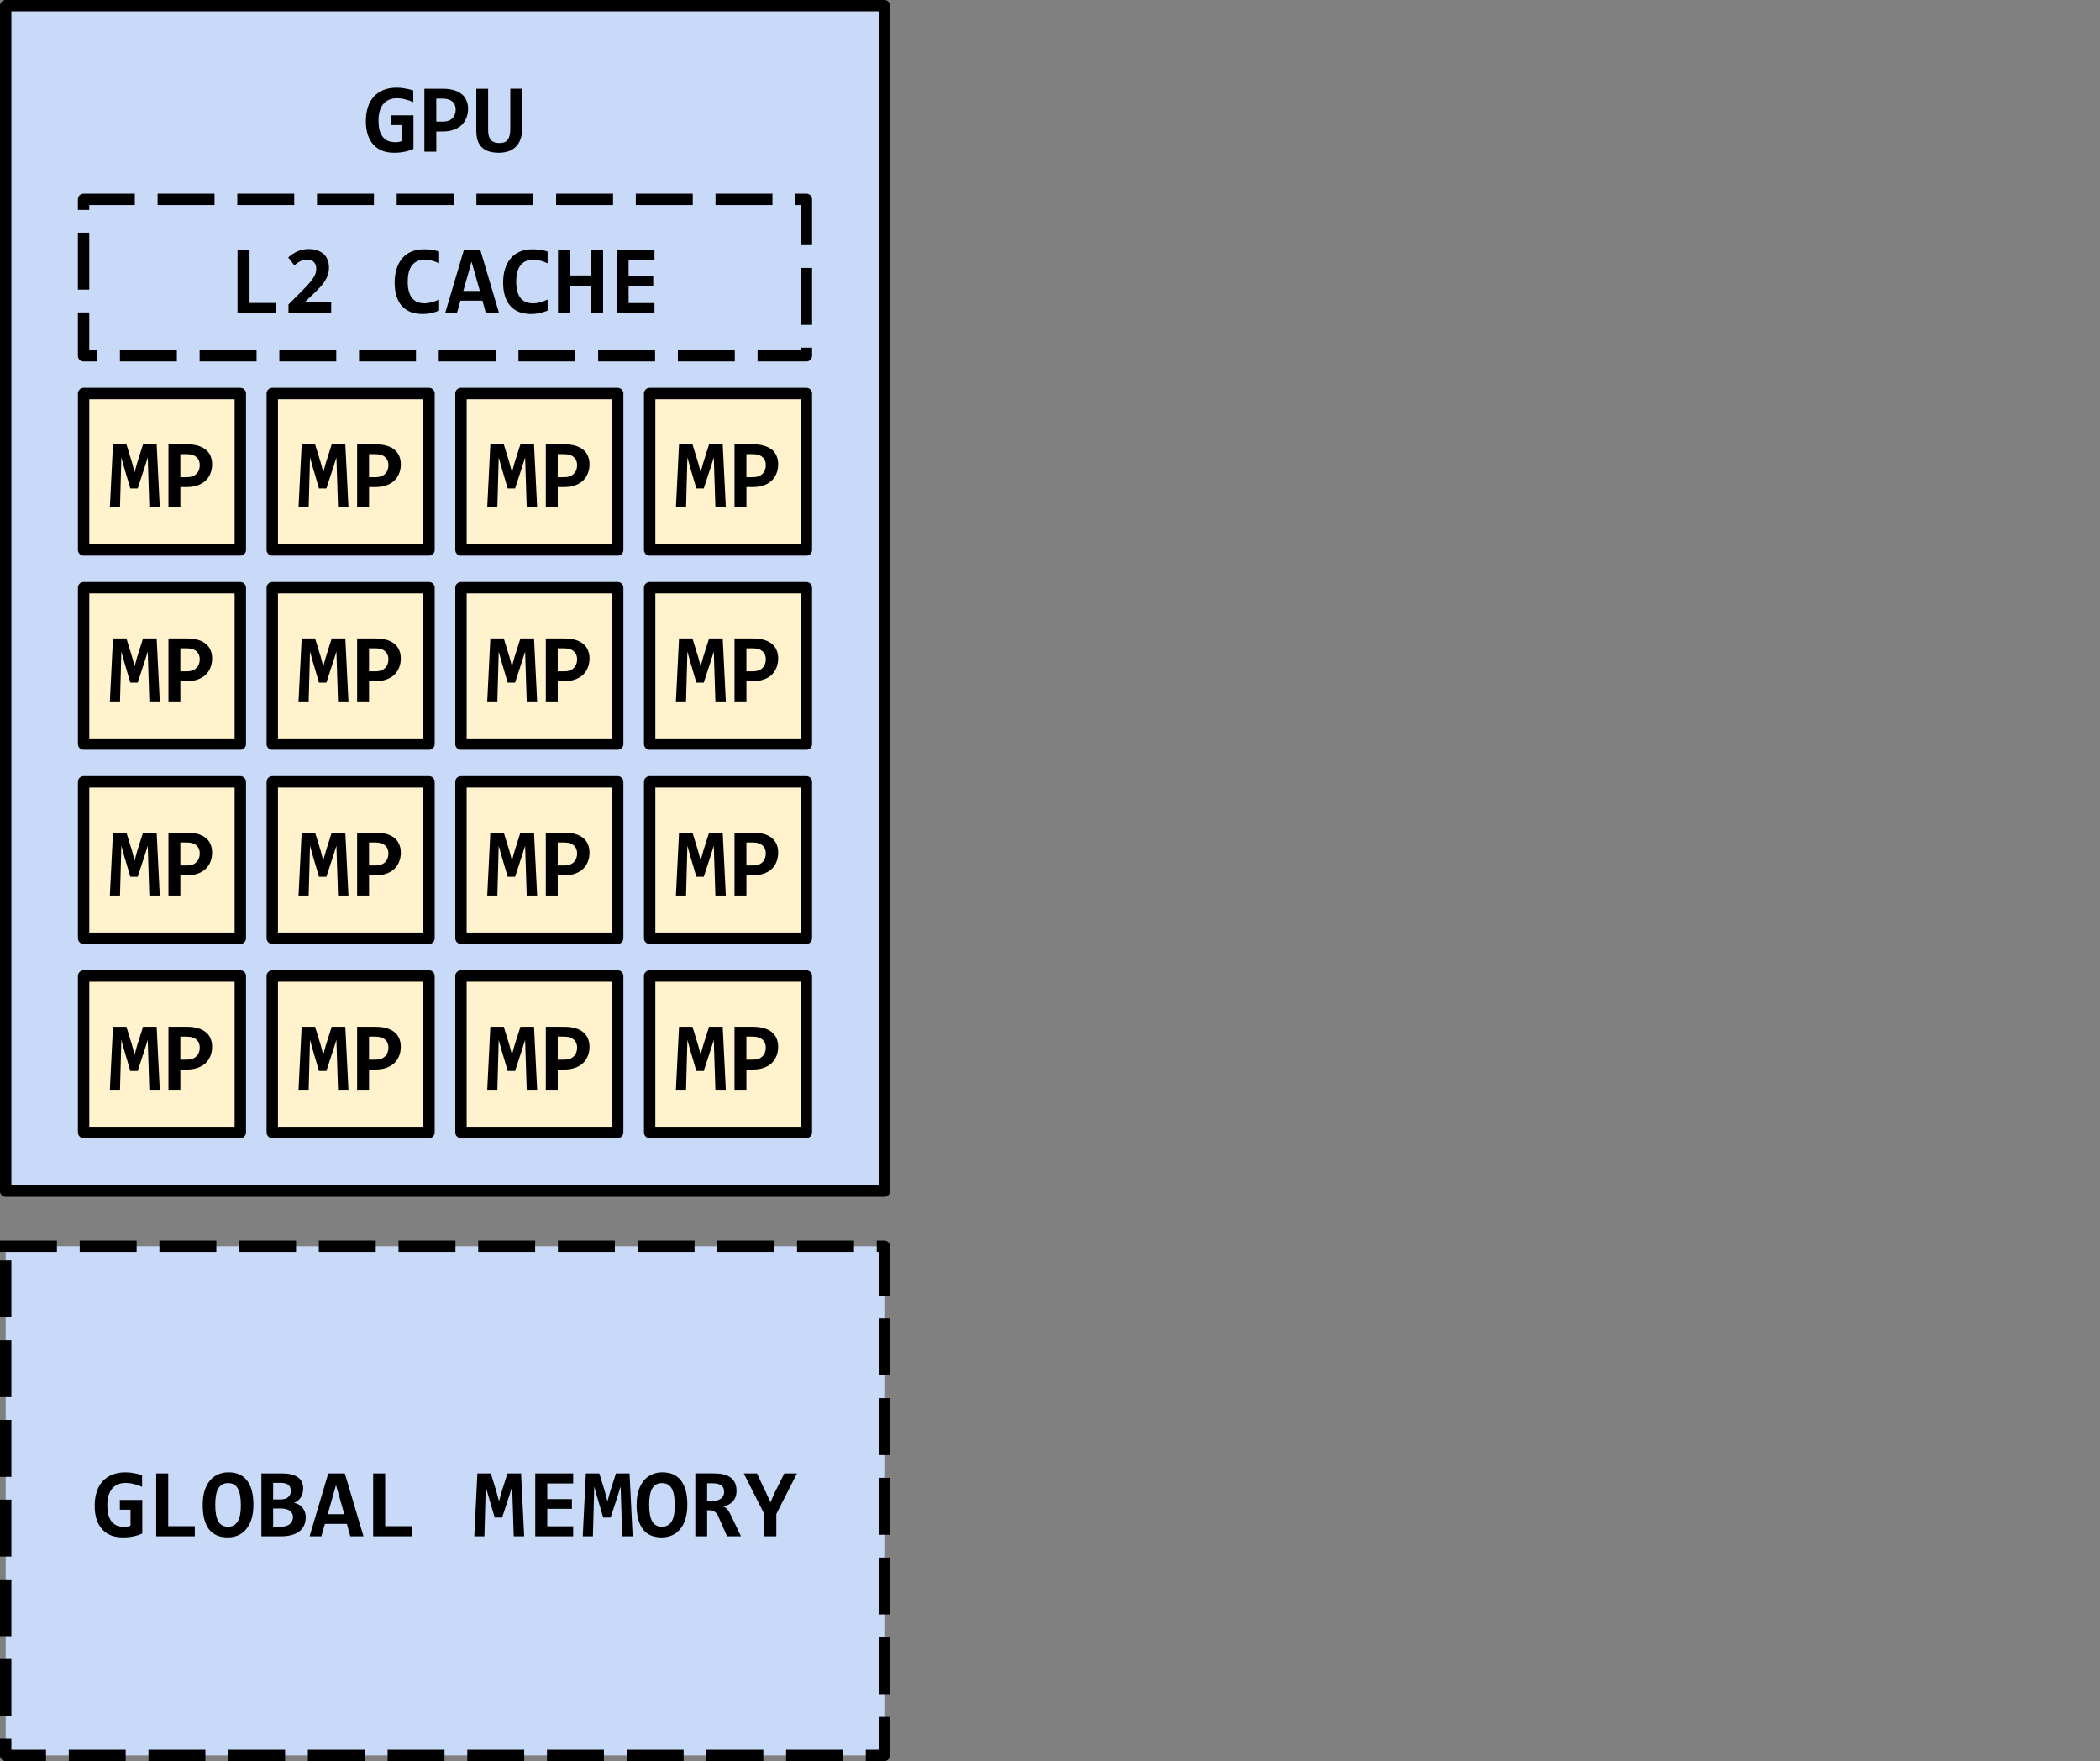 <?xml version="1.0" encoding="UTF-8" standalone="no"?>
<svg
   version="1.1"
   viewBox="0 0 368.865 309.274"
   fill="none"
   stroke="none"
   stroke-linecap="square"
   stroke-miterlimit="10"
   id="svg161"
   sodipodi:docname="gpu_overview_high.svg"
   inkscape:version="1.3.2 (091e20ef0f, 2023-11-25)"
   width="368.865"
   height="309.274"
   xmlns:inkscape="http://www.inkscape.org/namespaces/inkscape"
   xmlns:sodipodi="http://sodipodi.sourceforge.net/DTD/sodipodi-0.dtd"
   xmlns="http://www.w3.org/2000/svg"
   xmlns:svg="http://www.w3.org/2000/svg">
  <rect x="0" y="0" width="368.865" height="309.274" fill="#808080" stroke="none"/>
  <defs
     id="defs161" />
  <sodipodi:namedview
     id="namedview161"
     pagecolor="#ffffff"
     bordercolor="#000000"
     borderopacity="0.25"
     inkscape:showpageshadow="2"
     inkscape:pageopacity="0.0"
     inkscape:pagecheckerboard="0"
     inkscape:deskcolor="#d1d1d1"
     inkscape:zoom="2.0749768"
     inkscape:cx="211.56863"
     inkscape:cy="176.14655"
     inkscape:window-width="1265"
     inkscape:window-height="1391"
     inkscape:window-x="0"
     inkscape:window-y="0"
     inkscape:window-maximized="0"
     inkscape:current-layer="g161" />
  <clipPath
     id="p.0">
    <path
       d="M 0,0 H 723.864 V 324.068 H 0 Z"
       clip-rule="nonzero"
       id="path1" />
  </clipPath>
  <g
     clip-path="url(#p.0)"
     id="g161"
     transform="translate(-349.483,-7.403)">
    <path
       fill="#c9daf8"
       d="M 350.483,8.403 H 504.814 V 216.592 H 350.483 Z"
       fill-rule="evenodd"
       id="path5" />
    <path
       stroke="#000000"
       stroke-width="2"
       stroke-linejoin="round"
       stroke-linecap="butt"
       d="M 350.483,8.403 H 504.814 V 216.592 H 350.483 Z"
       fill-rule="evenodd"
       id="path6" />
    <path
       fill="#000000"
       d="m 418.17,29.371 v -1.719 h 3.938 v 5.891 q -0.766,0.359 -1.594,0.516 -0.828,0.172 -1.797,0.172 -1.156,0 -2.078,-0.344 -0.906,-0.359 -1.562,-1.062 -0.641,-0.703 -0.984,-1.734 -0.344,-1.047 -0.344,-2.422 0,-1.375 0.359,-2.469 0.359,-1.094 1.047,-1.844 0.703,-0.766 1.703,-1.156 1,-0.406 2.281,-0.406 0.766,0 1.484,0.141 0.734,0.125 1.453,0.344 v 2.062 q -0.625,-0.297 -1.391,-0.484 -0.75,-0.203 -1.531,-0.203 -0.766,0 -1.375,0.281 -0.594,0.266 -1,0.766 -0.391,0.5 -0.609,1.234 -0.203,0.719 -0.203,1.641 0,0.875 0.156,1.578 0.172,0.703 0.531,1.203 0.359,0.5 0.922,0.766 0.562,0.25 1.375,0.25 0.203,0 0.344,0 0.141,-0.016 0.266,-0.047 0.141,-0.031 0.25,-0.062 0.109,-0.031 0.234,-0.078 v -2.812 z m 13.527,-2.859 q 0,0.859 -0.297,1.594 -0.281,0.719 -0.844,1.266 -0.562,0.531 -1.406,0.828 -0.844,0.297 -1.969,0.297 h -1.062 v 3.547 h -2.094 v -11.062 h 3.234 q 1.078,0 1.906,0.234 0.828,0.234 1.391,0.688 0.562,0.438 0.844,1.094 0.297,0.656 0.297,1.516 z m -2.172,0.141 q 0,-0.438 -0.141,-0.797 -0.141,-0.359 -0.438,-0.609 -0.281,-0.266 -0.719,-0.391 -0.422,-0.141 -1.016,-0.141 h -1.094 v 4.047 h 1.172 q 0.531,0 0.938,-0.141 0.422,-0.156 0.703,-0.438 0.297,-0.281 0.438,-0.656 0.156,-0.391 0.156,-0.875 z m 11.683,3.328 q 0,1.047 -0.297,1.859 -0.281,0.797 -0.812,1.328 -0.516,0.531 -1.281,0.797 -0.766,0.266 -1.703,0.266 -1.078,0 -1.844,-0.266 -0.75,-0.266 -1.234,-0.766 -0.469,-0.516 -0.688,-1.234 -0.203,-0.734 -0.203,-1.641 v -7.344 h 2.078 v 7.219 q 0,0.547 0.094,0.984 0.109,0.438 0.344,0.734 0.25,0.297 0.609,0.453 0.359,0.156 0.906,0.156 0.516,0 0.875,-0.125 0.359,-0.141 0.594,-0.438 0.234,-0.297 0.344,-0.75 0.125,-0.453 0.125,-1.109 v -7.125 h 2.094 z"
       fill-rule="nonzero"
       id="path7" />
    <path
       fill="#fff2cc"
       d="m 364.168,76.515 h 27.528 v 27.465 h -27.528 z"
       fill-rule="evenodd"
       id="path8" />
    <path
       stroke="#000000"
       stroke-width="2"
       stroke-linejoin="round"
       stroke-linecap="butt"
       d="m 364.168,76.515 h 27.528 v 27.465 h -27.528 z"
       fill-rule="evenodd"
       id="path9" />
    <path
       fill="#000000"
       d="m 375.717,96.487 -0.203,-6.25 -0.078,-2.5 -0.531,1.688 -1.234,3.766 h -1.297 l -1.109,-3.766 -0.469,-1.688 -0.062,2.453 -0.172,6.297 h -1.781 l 0.547,-11.062 h 2.359 l 0.969,3.141 0.469,1.766 0.453,-1.656 1.031,-3.25 h 2.391 l 0.547,11.062 z m 11.027,-7.531 q 0,0.859 -0.297,1.594 -0.281,0.719 -0.844,1.266 -0.562,0.531 -1.406,0.828 -0.844,0.297 -1.969,0.297 h -1.062 v 3.547 h -2.094 v -11.062 h 3.234 q 1.078,0 1.906,0.234 0.828,0.234 1.391,0.688 0.562,0.438 0.844,1.094 0.297,0.656 0.297,1.516 z m -2.172,0.141 q 0,-0.438 -0.141,-0.797 -0.141,-0.359 -0.438,-0.609 -0.281,-0.266 -0.719,-0.391 -0.422,-0.141 -1.016,-0.141 h -1.094 v 4.047 h 1.172 q 0.531,0 0.938,-0.141 0.422,-0.156 0.703,-0.438 0.297,-0.281 0.438,-0.656 0.156,-0.391 0.156,-0.875 z"
       fill-rule="nonzero"
       id="path10" />
    <path
       fill="#fff2cc"
       d="m 397.309,76.515 h 27.528 v 27.465 h -27.528 z"
       fill-rule="evenodd"
       id="path11" />
    <path
       stroke="#000000"
       stroke-width="2"
       stroke-linejoin="round"
       stroke-linecap="butt"
       d="m 397.309,76.515 h 27.528 v 27.465 h -27.528 z"
       fill-rule="evenodd"
       id="path12" />
    <path
       fill="#000000"
       d="m 408.858,96.487 -0.203,-6.25 -0.078,-2.5 -0.531,1.688 -1.234,3.766 h -1.297 l -1.109,-3.766 -0.469,-1.688 -0.062,2.453 -0.172,6.297 h -1.781 l 0.547,-11.062 h 2.359 l 0.969,3.141 0.469,1.766 0.453,-1.656 1.031,-3.25 h 2.391 l 0.547,11.062 z m 11.027,-7.531 q 0,0.859 -0.297,1.594 -0.281,0.719 -0.844,1.266 -0.562,0.531 -1.406,0.828 -0.844,0.297 -1.969,0.297 h -1.062 v 3.547 h -2.094 v -11.062 h 3.234 q 1.078,0 1.906,0.234 0.828,0.234 1.391,0.688 0.562,0.438 0.844,1.094 0.297,0.656 0.297,1.516 z m -2.172,0.141 q 0,-0.438 -0.141,-0.797 -0.141,-0.359 -0.438,-0.609 -0.281,-0.266 -0.719,-0.391 -0.422,-0.141 -1.016,-0.141 h -1.094 v 4.047 h 1.172 q 0.531,0 0.938,-0.141 0.422,-0.156 0.703,-0.438 0.297,-0.281 0.438,-0.656 0.156,-0.391 0.156,-0.875 z"
       fill-rule="nonzero"
       id="path13" />
    <path
       fill="#c9daf8"
       d="M 364.164,42.418 H 491.124 V 69.882 H 364.164 Z"
       fill-rule="evenodd"
       id="path16" />
    <path
       stroke="#000000"
       stroke-width="2"
       stroke-linejoin="round"
       stroke-linecap="butt"
       stroke-dasharray="8, 6"
       d="M 364.164,42.418 H 491.124 V 69.882 H 364.164 Z"
       fill-rule="evenodd"
       id="path17" />
    <path
       fill="#000000"
       d="m 391.207,62.39 v -11.062 h 2.109 v 9.281 h 4.672 v 1.781 z m 8.949,0 v -1.516 l 2.609,-2.625 q 0.734,-0.734 1.172,-1.266 0.453,-0.531 0.688,-0.953 0.25,-0.422 0.328,-0.766 0.078,-0.359 0.078,-0.75 0,-0.312 -0.109,-0.594 -0.094,-0.281 -0.297,-0.484 -0.188,-0.203 -0.484,-0.328 -0.297,-0.125 -0.672,-0.125 -0.656,0 -1.219,0.281 -0.562,0.281 -1.062,0.75 l -1.078,-1.391 q 0.719,-0.672 1.609,-1.078 0.906,-0.406 1.953,-0.406 0.812,0 1.469,0.219 0.672,0.203 1.141,0.609 0.469,0.406 0.719,1.016 0.266,0.609 0.266,1.406 0,0.656 -0.188,1.234 -0.172,0.562 -0.516,1.109 -0.328,0.531 -0.828,1.078 -0.5,0.547 -1.125,1.141 l -1.609,1.531 h 4.656 v 1.906 z m 26.46,-0.438 q -0.734,0.297 -1.438,0.438 -0.688,0.156 -1.422,0.156 -1.203,0 -2.125,-0.344 -0.906,-0.359 -1.547,-1.047 -0.625,-0.703 -0.953,-1.734 -0.328,-1.031 -0.328,-2.391 0,-1.391 0.359,-2.469 0.359,-1.094 1.016,-1.844 0.656,-0.75 1.594,-1.141 0.953,-0.391 2.125,-0.391 0.391,0 0.719,0.016 0.344,0.016 0.656,0.062 0.328,0.047 0.656,0.125 0.328,0.062 0.688,0.188 v 2.062 q -0.719,-0.344 -1.375,-0.484 -0.656,-0.141 -1.188,-0.141 -0.781,0 -1.344,0.281 -0.562,0.281 -0.922,0.797 -0.359,0.516 -0.531,1.219 -0.156,0.703 -0.156,1.547 0,0.906 0.172,1.609 0.172,0.703 0.531,1.203 0.359,0.484 0.922,0.75 0.578,0.25 1.359,0.25 0.281,0 0.594,-0.047 0.328,-0.062 0.656,-0.141 0.344,-0.094 0.672,-0.219 0.328,-0.125 0.609,-0.25 z m 8.215,0.438 -0.609,-2.188 h -3.859 l -0.625,2.188 h -2.062 l 3.281,-11.062 h 2.906 l 3.281,11.062 z m -2.516,-9.031 -1.453,5.141 h 2.906 z m 13.355,8.594 q -0.734,0.297 -1.438,0.438 -0.688,0.156 -1.422,0.156 -1.203,0 -2.125,-0.344 -0.906,-0.359 -1.547,-1.047 -0.625,-0.703 -0.953,-1.734 -0.328,-1.031 -0.328,-2.391 0,-1.391 0.359,-2.469 0.359,-1.094 1.016,-1.844 0.656,-0.75 1.594,-1.141 0.953,-0.391 2.125,-0.391 0.391,0 0.719,0.016 0.344,0.016 0.656,0.062 0.328,0.047 0.656,0.125 0.328,0.062 0.688,0.188 v 2.062 q -0.719,-0.344 -1.375,-0.484 -0.656,-0.141 -1.188,-0.141 -0.781,0 -1.344,0.281 -0.562,0.281 -0.922,0.797 -0.359,0.516 -0.531,1.219 -0.156,0.703 -0.156,1.547 0,0.906 0.172,1.609 0.172,0.703 0.531,1.203 0.359,0.484 0.922,0.75 0.578,0.25 1.359,0.25 0.281,0 0.594,-0.047 0.328,-0.062 0.656,-0.141 0.344,-0.094 0.672,-0.219 0.328,-0.125 0.609,-0.25 z m 7.668,0.438 v -4.812 h -3.75 v 4.812 h -2.094 v -11.062 h 2.094 v 4.453 h 3.75 v -4.453 h 2.078 v 11.062 z m 4.449,0 v -11.062 h 6.656 v 1.766 h -4.547 v 2.75 h 4.328 v 1.719 h -4.328 v 3.062 h 4.547 v 1.766 z"
       fill-rule="nonzero"
       id="path18" />
    <path
       fill="#c9daf8"
       d="m 350.483,226.26 h 154.331 v 89.417 H 350.483 Z"
       fill-rule="evenodd"
       id="path19" />
    <path
       stroke="#000000"
       stroke-width="2"
       stroke-linejoin="round"
       stroke-linecap="butt"
       stroke-dasharray="8, 6"
       d="m 350.483,226.26 h 154.331 v 89.417 H 350.483 Z"
       fill-rule="evenodd"
       id="path20" />
    <path
       fill="#000000"
       d="m 370.535,272.536 v -1.719 h 3.938 v 5.891 q -0.766,0.359 -1.594,0.516 -0.828,0.172 -1.797,0.172 -1.156,0 -2.078,-0.344 -0.906,-0.359 -1.562,-1.062 -0.641,-0.703 -0.984,-1.734 -0.344,-1.047 -0.344,-2.422 0,-1.375 0.359,-2.469 0.359,-1.094 1.047,-1.844 0.703,-0.766 1.703,-1.156 1,-0.406 2.281,-0.406 0.766,0 1.484,0.141 0.734,0.125 1.453,0.344 v 2.062 q -0.625,-0.297 -1.391,-0.484 -0.75,-0.203 -1.531,-0.203 -0.766,0 -1.375,0.281 -0.594,0.266 -1,0.766 -0.391,0.5 -0.609,1.234 -0.203,0.719 -0.203,1.641 0,0.875 0.156,1.578 0.172,0.703 0.531,1.203 0.359,0.5 0.922,0.766 0.562,0.25 1.375,0.25 0.203,0 0.344,0 0.141,-0.016 0.266,-0.047 0.141,-0.031 0.25,-0.062 0.109,-0.031 0.234,-0.078 v -2.812 z m 6.386,4.672 v -11.062 h 2.109 v 9.281 h 4.672 v 1.781 z m 17.074,-5.578 q 0,1.516 -0.359,2.609 -0.344,1.078 -0.969,1.781 -0.609,0.703 -1.438,1.047 -0.812,0.328 -1.75,0.328 -2.188,0 -3.297,-1.438 -1.094,-1.453 -1.094,-4.219 0,-1.516 0.344,-2.594 0.359,-1.094 0.969,-1.797 0.609,-0.703 1.438,-1.047 0.828,-0.344 1.766,-0.344 2.188,0 3.281,1.453 1.109,1.453 1.109,4.219 z m -2.203,0.109 q 0,-1.969 -0.531,-2.922 -0.516,-0.969 -1.719,-0.969 -0.609,0 -1.031,0.25 -0.422,0.25 -0.703,0.734 -0.266,0.469 -0.391,1.188 -0.125,0.703 -0.125,1.609 0,1.969 0.531,2.938 0.531,0.953 1.719,0.953 0.594,0 1.016,-0.25 0.438,-0.25 0.703,-0.719 0.281,-0.484 0.406,-1.188 0.125,-0.719 0.125,-1.625 z m 3.605,5.469 v -11.062 h 3.562 q 1.891,0 2.828,0.672 0.953,0.656 0.953,1.984 0,0.422 -0.109,0.812 -0.094,0.391 -0.297,0.719 -0.203,0.328 -0.516,0.594 -0.297,0.25 -0.703,0.391 0.406,0.062 0.781,0.266 0.391,0.203 0.672,0.531 0.281,0.312 0.438,0.75 0.172,0.422 0.172,0.953 0,1.688 -1.141,2.547 -1.125,0.844 -3.266,0.844 z m 5.172,-8.031 q 0,-0.312 -0.109,-0.562 -0.094,-0.266 -0.312,-0.438 -0.219,-0.188 -0.578,-0.281 -0.344,-0.094 -0.844,-0.094 h -1.266 v 2.922 h 1.266 q 0.5,0 0.844,-0.109 0.359,-0.125 0.578,-0.344 0.234,-0.219 0.328,-0.5 0.094,-0.281 0.094,-0.594 z m -1.656,6.328 q 0.5,0 0.875,-0.125 0.375,-0.125 0.625,-0.344 0.266,-0.234 0.391,-0.531 0.141,-0.312 0.141,-0.656 0,-0.719 -0.547,-1.125 -0.531,-0.406 -1.641,-0.406 h -1.297 v 3.188 z m 12.105,1.703 -0.609,-2.188 h -3.859 l -0.625,2.188 h -2.062 l 3.281,-11.062 h 2.906 l 3.281,11.062 z m -2.516,-9.031 -1.453,5.141 h 2.906 z m 6.527,9.031 v -11.062 h 2.109 v 9.281 h 4.672 v 1.781 z m 24.695,0 -0.203,-6.25 -0.078,-2.5 -0.531,1.688 -1.234,3.766 h -1.297 l -1.109,-3.766 -0.469,-1.688 -0.062,2.453 -0.172,6.297 h -1.781 l 0.547,-11.062 h 2.359 l 0.969,3.141 0.469,1.766 0.453,-1.656 1.031,-3.25 h 2.391 l 0.547,11.062 z m 3.777,0 v -11.062 h 6.656 v 1.766 h -4.547 v 2.75 h 4.328 v 1.719 h -4.328 v 3.062 h 4.547 v 1.766 z m 15.277,0 -0.203,-6.25 -0.078,-2.5 -0.531,1.688 -1.234,3.766 h -1.297 l -1.109,-3.766 -0.469,-1.688 -0.062,2.453 -0.172,6.297 H 451.841 l 0.547,-11.062 h 2.359 l 0.969,3.141 0.469,1.766 0.453,-1.656 1.031,-3.25 h 2.391 l 0.547,11.062 z m 11.433,-5.578 q 0,1.516 -0.359,2.609 -0.344,1.078 -0.969,1.781 -0.609,0.703 -1.438,1.047 -0.812,0.328 -1.75,0.328 -2.188,0 -3.297,-1.438 -1.094,-1.453 -1.094,-4.219 0,-1.516 0.344,-2.594 0.359,-1.094 0.969,-1.797 0.609,-0.703 1.438,-1.047 0.828,-0.344 1.766,-0.344 2.188,0 3.281,1.453 1.109,1.453 1.109,4.219 z m -2.203,0.109 q 0,-1.969 -0.531,-2.922 -0.516,-0.969 -1.719,-0.969 -0.609,0 -1.031,0.25 -0.422,0.25 -0.703,0.734 -0.266,0.469 -0.391,1.188 -0.125,0.703 -0.125,1.609 0,1.969 0.531,2.938 0.531,0.953 1.719,0.953 0.594,0 1.016,-0.25 0.438,-0.25 0.703,-0.719 0.281,-0.484 0.406,-1.188 0.125,-0.719 0.125,-1.625 z m 9.183,5.469 -1.562,-3.547 q -0.219,-0.516 -0.609,-0.766 -0.391,-0.266 -0.922,-0.266 h -0.406 v 4.578 h -2.078 v -11.062 h 3.219 q 0.922,0 1.656,0.156 0.75,0.156 1.266,0.531 0.531,0.359 0.812,0.953 0.281,0.578 0.281,1.422 0,0.609 -0.172,1.078 -0.172,0.469 -0.5,0.812 -0.328,0.344 -0.766,0.562 -0.438,0.203 -0.969,0.297 0.406,0.078 0.734,0.453 0.344,0.375 0.688,1.094 l 1.766,3.703 z m -0.516,-7.797 q 0,-0.812 -0.516,-1.172 -0.516,-0.359 -1.547,-0.359 h -0.922 v 3.125 h 0.844 q 0.484,0 0.875,-0.094 0.391,-0.109 0.672,-0.312 0.281,-0.203 0.438,-0.5 0.156,-0.297 0.156,-0.688 z m 9.168,3.875 v 3.922 h -2.109 v -3.906 l -3.609,-7.156 h 2.312 l 1.625,3.422 0.75,1.672 0.75,-1.719 1.688,-3.375 h 2.219 z"
       fill-rule="nonzero"
       id="path21" />
    <path
       fill="#fff2cc"
       d="m 364.168,110.612 h 27.528 v 27.465 h -27.528 z"
       fill-rule="evenodd"
       id="path84" />
    <path
       stroke="#000000"
       stroke-width="2"
       stroke-linejoin="round"
       stroke-linecap="butt"
       d="m 364.168,110.612 h 27.528 v 27.465 h -27.528 z"
       fill-rule="evenodd"
       id="path85" />
    <path
       fill="#000000"
       d="m 375.717,130.584 -0.203,-6.25 -0.078,-2.5 -0.531,1.688 -1.234,3.766 h -1.297 l -1.109,-3.766 -0.469,-1.688 -0.062,2.453 -0.172,6.297 h -1.781 l 0.547,-11.063 h 2.359 l 0.969,3.141 0.469,1.766 0.453,-1.656 1.031,-3.25 h 2.391 l 0.547,11.063 z m 11.027,-7.531 q 0,0.859 -0.297,1.594 -0.281,0.719 -0.844,1.266 -0.562,0.531 -1.406,0.828 -0.844,0.297 -1.969,0.297 h -1.062 v 3.547 h -2.094 v -11.063 h 3.234 q 1.078,0 1.906,0.234 0.828,0.234 1.391,0.688 0.562,0.438 0.844,1.094 0.297,0.656 0.297,1.516 z m -2.172,0.141 q 0,-0.438 -0.141,-0.797 -0.141,-0.359 -0.438,-0.609 -0.281,-0.266 -0.719,-0.391 -0.422,-0.141 -1.016,-0.141 h -1.094 v 4.047 h 1.172 q 0.531,0 0.938,-0.141 0.422,-0.156 0.703,-0.438 0.297,-0.281 0.438,-0.656 0.156,-0.391 0.156,-0.875 z"
       fill-rule="nonzero"
       id="path86" />
    <path
       fill="#fff2cc"
       d="m 397.308,110.612 h 27.528 v 27.465 H 397.308 Z"
       fill-rule="evenodd"
       id="path87" />
    <path
       stroke="#000000"
       stroke-width="2"
       stroke-linejoin="round"
       stroke-linecap="butt"
       d="m 397.308,110.612 h 27.528 v 27.465 H 397.308 Z"
       fill-rule="evenodd"
       id="path88" />
    <path
       fill="#000000"
       d="m 408.857,130.584 -0.203,-6.25 -0.078,-2.5 -0.531,1.688 -1.234,3.766 h -1.297 l -1.109,-3.766 -0.469,-1.688 -0.062,2.453 -0.172,6.297 h -1.781 l 0.547,-11.063 h 2.359 l 0.969,3.141 0.469,1.766 0.453,-1.656 1.031,-3.25 h 2.391 l 0.547,11.063 z m 11.027,-7.531 q 0,0.859 -0.297,1.594 -0.281,0.719 -0.844,1.266 -0.562,0.531 -1.406,0.828 -0.844,0.297 -1.969,0.297 h -1.062 v 3.547 h -2.094 v -11.063 h 3.234 q 1.078,0 1.906,0.234 0.828,0.234 1.391,0.688 0.562,0.438 0.844,1.094 0.297,0.656 0.297,1.516 z m -2.172,0.141 q 0,-0.438 -0.141,-0.797 -0.141,-0.359 -0.438,-0.609 -0.281,-0.266 -0.719,-0.391 -0.422,-0.141 -1.016,-0.141 h -1.094 v 4.047 h 1.172 q 0.531,0 0.938,-0.141 0.422,-0.156 0.703,-0.438 0.297,-0.281 0.438,-0.656 0.156,-0.391 0.156,-0.875 z"
       fill-rule="nonzero"
       id="path89" />
    <path
       fill="#fff2cc"
       d="m 430.452,76.515 h 27.528 v 27.465 h -27.528 z"
       fill-rule="evenodd"
       id="path90" />
    <path
       stroke="#000000"
       stroke-width="2"
       stroke-linejoin="round"
       stroke-linecap="butt"
       d="m 430.452,76.515 h 27.528 v 27.465 h -27.528 z"
       fill-rule="evenodd"
       id="path91" />
    <path
       fill="#000000"
       d="m 442.001,96.487 -0.203,-6.25 -0.078,-2.5 -0.531,1.688 -1.234,3.766 h -1.297 l -1.109,-3.766 -0.469,-1.688 -0.062,2.453 -0.172,6.297 h -1.781 l 0.547,-11.062 h 2.359 l 0.969,3.141 0.469,1.766 0.453,-1.656 1.031,-3.25 h 2.391 l 0.547,11.062 z m 11.027,-7.531 q 0,0.859 -0.297,1.594 -0.281,0.719 -0.844,1.266 -0.562,0.531 -1.406,0.828 -0.844,0.297 -1.969,0.297 h -1.062 v 3.547 h -2.094 v -11.062 h 3.234 q 1.078,0 1.906,0.234 0.828,0.234 1.391,0.688 0.562,0.438 0.844,1.094 0.297,0.656 0.297,1.516 z m -2.172,0.141 q 0,-0.438 -0.141,-0.797 -0.141,-0.359 -0.438,-0.609 -0.281,-0.266 -0.719,-0.391 -0.422,-0.141 -1.016,-0.141 h -1.094 v 4.047 h 1.172 q 0.531,0 0.938,-0.141 0.422,-0.156 0.703,-0.438 0.297,-0.281 0.438,-0.656 0.156,-0.391 0.156,-0.875 z"
       fill-rule="nonzero"
       id="path92" />
    <path
       fill="#fff2cc"
       d="m 463.594,76.515 h 27.528 v 27.465 h -27.528 z"
       fill-rule="evenodd"
       id="path93" />
    <path
       stroke="#000000"
       stroke-width="2"
       stroke-linejoin="round"
       stroke-linecap="butt"
       d="m 463.594,76.515 h 27.528 v 27.465 h -27.528 z"
       fill-rule="evenodd"
       id="path94" />
    <path
       fill="#000000"
       d="m 475.143,96.487 -0.203,-6.25 -0.078,-2.5 -0.531,1.688 -1.234,3.766 h -1.297 l -1.109,-3.766 -0.469,-1.688 -0.062,2.453 -0.172,6.297 h -1.781 l 0.547,-11.062 h 2.359 l 0.969,3.141 0.469,1.766 0.453,-1.656 1.031,-3.25 h 2.391 l 0.547,11.062 z m 11.027,-7.531 q 0,0.859 -0.297,1.594 -0.281,0.719 -0.844,1.266 -0.562,0.531 -1.406,0.828 -0.844,0.297 -1.969,0.297 h -1.062 v 3.547 h -2.094 v -11.062 h 3.234 q 1.078,0 1.906,0.234 0.828,0.234 1.391,0.688 0.562,0.438 0.844,1.094 0.297,0.656 0.297,1.516 z m -2.172,0.141 q 0,-0.438 -0.141,-0.797 -0.141,-0.359 -0.438,-0.609 -0.281,-0.266 -0.719,-0.391 -0.422,-0.141 -1.016,-0.141 h -1.094 v 4.047 h 1.172 q 0.531,0 0.938,-0.141 0.422,-0.156 0.703,-0.438 0.297,-0.281 0.438,-0.656 0.156,-0.391 0.156,-0.875 z"
       fill-rule="nonzero"
       id="path95" />
    <path
       fill="#fff2cc"
       d="m 430.452,110.612 h 27.528 v 27.465 h -27.528 z"
       fill-rule="evenodd"
       id="path96" />
    <path
       stroke="#000000"
       stroke-width="2"
       stroke-linejoin="round"
       stroke-linecap="butt"
       d="m 430.452,110.612 h 27.528 v 27.465 h -27.528 z"
       fill-rule="evenodd"
       id="path97" />
    <path
       fill="#000000"
       d="m 442.001,130.584 -0.203,-6.25 -0.078,-2.5 -0.531,1.688 -1.234,3.766 h -1.297 l -1.109,-3.766 -0.469,-1.688 -0.062,2.453 -0.172,6.297 h -1.781 l 0.547,-11.063 h 2.359 l 0.969,3.141 0.469,1.766 0.453,-1.656 1.031,-3.25 h 2.391 l 0.547,11.063 z m 11.027,-7.531 q 0,0.859 -0.297,1.594 -0.281,0.719 -0.844,1.266 -0.562,0.531 -1.406,0.828 -0.844,0.297 -1.969,0.297 h -1.062 v 3.547 h -2.094 v -11.063 h 3.234 q 1.078,0 1.906,0.234 0.828,0.234 1.391,0.688 0.562,0.438 0.844,1.094 0.297,0.656 0.297,1.516 z m -2.172,0.141 q 0,-0.438 -0.141,-0.797 -0.141,-0.359 -0.438,-0.609 -0.281,-0.266 -0.719,-0.391 -0.422,-0.141 -1.016,-0.141 h -1.094 v 4.047 h 1.172 q 0.531,0 0.938,-0.141 0.422,-0.156 0.703,-0.438 0.297,-0.281 0.438,-0.656 0.156,-0.391 0.156,-0.875 z"
       fill-rule="nonzero"
       id="path98" />
    <path
       fill="#fff2cc"
       d="m 463.593,110.612 h 27.528 v 27.465 h -27.528 z"
       fill-rule="evenodd"
       id="path99" />
    <path
       stroke="#000000"
       stroke-width="2"
       stroke-linejoin="round"
       stroke-linecap="butt"
       d="m 463.593,110.612 h 27.528 v 27.465 h -27.528 z"
       fill-rule="evenodd"
       id="path100" />
    <path
       fill="#000000"
       d="m 475.142,130.584 -0.203,-6.25 -0.078,-2.5 -0.531,1.688 -1.234,3.766 h -1.297 l -1.109,-3.766 -0.469,-1.688 -0.062,2.453 -0.172,6.297 h -1.781 l 0.547,-11.063 h 2.359 l 0.969,3.141 0.469,1.766 0.453,-1.656 1.031,-3.25 h 2.391 l 0.547,11.063 z m 11.027,-7.531 q 0,0.859 -0.297,1.594 -0.281,0.719 -0.844,1.266 -0.562,0.531 -1.406,0.828 -0.844,0.297 -1.969,0.297 h -1.062 v 3.547 h -2.094 v -11.063 h 3.234 q 1.078,0 1.906,0.234 0.828,0.234 1.391,0.688 0.562,0.438 0.844,1.094 0.297,0.656 0.297,1.516 z m -2.172,0.141 q 0,-0.438 -0.141,-0.797 -0.141,-0.359 -0.438,-0.609 -0.281,-0.266 -0.719,-0.391 -0.422,-0.141 -1.016,-0.141 h -1.094 v 4.047 h 1.172 q 0.531,0 0.938,-0.141 0.422,-0.156 0.703,-0.438 0.297,-0.281 0.438,-0.656 0.156,-0.391 0.156,-0.875 z"
       fill-rule="nonzero"
       id="path101" />
    <path
       fill="#fff2cc"
       d="m 364.167,144.708 h 27.528 v 27.465 h -27.528 z"
       fill-rule="evenodd"
       id="path102" />
    <path
       stroke="#000000"
       stroke-width="2"
       stroke-linejoin="round"
       stroke-linecap="butt"
       d="m 364.167,144.708 h 27.528 v 27.465 h -27.528 z"
       fill-rule="evenodd"
       id="path103" />
    <path
       fill="#000000"
       d="m 375.716,164.681 -0.203,-6.25 -0.078,-2.5 -0.531,1.688 -1.234,3.766 h -1.297 l -1.109,-3.766 -0.469,-1.688 -0.062,2.453 -0.172,6.297 h -1.781 l 0.547,-11.062 h 2.359 l 0.969,3.141 0.469,1.766 0.453,-1.656 1.031,-3.25 h 2.391 l 0.547,11.062 z m 11.027,-7.531 q 0,0.859 -0.297,1.594 -0.281,0.719 -0.844,1.266 -0.562,0.531 -1.406,0.828 -0.844,0.297 -1.969,0.297 h -1.062 v 3.547 h -2.094 v -11.062 h 3.234 q 1.078,0 1.906,0.234 0.828,0.234 1.391,0.688 0.562,0.438 0.844,1.094 0.297,0.656 0.297,1.516 z m -2.172,0.141 q 0,-0.438 -0.141,-0.797 -0.141,-0.359 -0.438,-0.609 -0.281,-0.266 -0.719,-0.391 -0.422,-0.141 -1.016,-0.141 h -1.094 v 4.047 h 1.172 q 0.531,0 0.938,-0.141 0.422,-0.156 0.703,-0.438 0.297,-0.281 0.438,-0.656 0.156,-0.391 0.156,-0.875 z"
       fill-rule="nonzero"
       id="path104" />
    <path
       fill="#fff2cc"
       d="m 397.308,144.708 h 27.528 v 27.465 H 397.308 Z"
       fill-rule="evenodd"
       id="path105" />
    <path
       stroke="#000000"
       stroke-width="2"
       stroke-linejoin="round"
       stroke-linecap="butt"
       d="m 397.308,144.708 h 27.528 v 27.465 H 397.308 Z"
       fill-rule="evenodd"
       id="path106" />
    <path
       fill="#000000"
       d="m 408.857,164.681 -0.203,-6.25 -0.078,-2.5 -0.531,1.688 -1.234,3.766 h -1.297 l -1.109,-3.766 -0.469,-1.688 -0.062,2.453 -0.172,6.297 h -1.781 l 0.547,-11.062 h 2.359 l 0.969,3.141 0.469,1.766 0.453,-1.656 1.031,-3.25 h 2.391 l 0.547,11.062 z m 11.027,-7.531 q 0,0.859 -0.297,1.594 -0.281,0.719 -0.844,1.266 -0.562,0.531 -1.406,0.828 -0.844,0.297 -1.969,0.297 h -1.062 v 3.547 h -2.094 v -11.062 h 3.234 q 1.078,0 1.906,0.234 0.828,0.234 1.391,0.688 0.562,0.438 0.844,1.094 0.297,0.656 0.297,1.516 z m -2.172,0.141 q 0,-0.438 -0.141,-0.797 -0.141,-0.359 -0.438,-0.609 -0.281,-0.266 -0.719,-0.391 -0.422,-0.141 -1.016,-0.141 h -1.094 v 4.047 h 1.172 q 0.531,0 0.938,-0.141 0.422,-0.156 0.703,-0.438 0.297,-0.281 0.438,-0.656 0.156,-0.391 0.156,-0.875 z"
       fill-rule="nonzero"
       id="path107" />
    <path
       fill="#fff2cc"
       d="m 364.167,178.805 h 27.528 v 27.465 h -27.528 z"
       fill-rule="evenodd"
       id="path108" />
    <path
       stroke="#000000"
       stroke-width="2"
       stroke-linejoin="round"
       stroke-linecap="butt"
       d="m 364.167,178.805 h 27.528 v 27.465 h -27.528 z"
       fill-rule="evenodd"
       id="path109" />
    <path
       fill="#000000"
       d="m 375.716,198.778 -0.203,-6.25 -0.078,-2.5 -0.531,1.688 -1.234,3.766 h -1.297 l -1.109,-3.766 -0.469,-1.688 -0.062,2.453 -0.172,6.297 h -1.781 l 0.547,-11.062 h 2.359 l 0.969,3.141 0.469,1.766 0.453,-1.656 1.031,-3.25 h 2.391 l 0.547,11.062 z m 11.027,-7.531 q 0,0.859 -0.297,1.594 -0.281,0.719 -0.844,1.266 -0.562,0.531 -1.406,0.828 -0.844,0.297 -1.969,0.297 h -1.062 v 3.547 h -2.094 v -11.062 h 3.234 q 1.078,0 1.906,0.234 0.828,0.234 1.391,0.688 0.562,0.438 0.844,1.094 0.297,0.656 0.297,1.516 z m -2.172,0.141 q 0,-0.438 -0.141,-0.797 -0.141,-0.359 -0.438,-0.609 -0.281,-0.266 -0.719,-0.391 -0.422,-0.141 -1.016,-0.141 h -1.094 v 4.047 h 1.172 q 0.531,0 0.938,-0.141 0.422,-0.156 0.703,-0.438 0.297,-0.281 0.438,-0.656 0.156,-0.391 0.156,-0.875 z"
       fill-rule="nonzero"
       id="path110" />
    <path
       fill="#fff2cc"
       d="m 397.307,178.805 h 27.528 v 27.465 H 397.307 Z"
       fill-rule="evenodd"
       id="path111" />
    <path
       stroke="#000000"
       stroke-width="2"
       stroke-linejoin="round"
       stroke-linecap="butt"
       d="m 397.307,178.805 h 27.528 v 27.465 H 397.307 Z"
       fill-rule="evenodd"
       id="path112" />
    <path
       fill="#000000"
       d="m 408.856,198.778 -0.203,-6.25 -0.078,-2.5 -0.531,1.688 -1.234,3.766 h -1.297 l -1.109,-3.766 -0.469,-1.688 -0.062,2.453 -0.172,6.297 H 401.919 l 0.547,-11.062 h 2.359 l 0.969,3.141 0.469,1.766 0.453,-1.656 1.031,-3.25 h 2.391 l 0.547,11.062 z m 11.027,-7.531 q 0,0.859 -0.297,1.594 -0.281,0.719 -0.844,1.266 -0.562,0.531 -1.406,0.828 -0.844,0.297 -1.969,0.297 h -1.062 v 3.547 h -2.094 v -11.062 h 3.234 q 1.078,0 1.906,0.234 0.828,0.234 1.391,0.688 0.562,0.438 0.844,1.094 0.297,0.656 0.297,1.516 z m -2.172,0.141 q 0,-0.438 -0.141,-0.797 -0.141,-0.359 -0.438,-0.609 -0.281,-0.266 -0.719,-0.391 -0.422,-0.141 -1.016,-0.141 h -1.094 v 4.047 h 1.172 q 0.531,0 0.938,-0.141 0.422,-0.156 0.703,-0.438 0.297,-0.281 0.438,-0.656 0.156,-0.391 0.156,-0.875 z"
       fill-rule="nonzero"
       id="path113" />
    <path
       fill="#fff2cc"
       d="m 430.451,144.708 h 27.528 v 27.465 H 430.451 Z"
       fill-rule="evenodd"
       id="path114" />
    <path
       stroke="#000000"
       stroke-width="2"
       stroke-linejoin="round"
       stroke-linecap="butt"
       d="m 430.451,144.708 h 27.528 v 27.465 H 430.451 Z"
       fill-rule="evenodd"
       id="path115" />
    <path
       fill="#000000"
       d="m 442.001,164.681 -0.203,-6.25 -0.078,-2.5 -0.531,1.688 -1.234,3.766 h -1.297 l -1.109,-3.766 -0.469,-1.688 -0.062,2.453 -0.172,6.297 h -1.781 l 0.547,-11.062 h 2.359 l 0.969,3.141 0.469,1.766 0.453,-1.656 1.031,-3.25 h 2.391 l 0.547,11.062 z m 11.027,-7.531 q 0,0.859 -0.297,1.594 -0.281,0.719 -0.844,1.266 -0.562,0.531 -1.406,0.828 -0.844,0.297 -1.969,0.297 h -1.062 v 3.547 h -2.094 v -11.062 h 3.234 q 1.078,0 1.906,0.234 0.828,0.234 1.391,0.688 0.562,0.438 0.844,1.094 0.297,0.656 0.297,1.516 z m -2.172,0.141 q 0,-0.438 -0.141,-0.797 -0.141,-0.359 -0.438,-0.609 -0.281,-0.266 -0.719,-0.391 -0.422,-0.141 -1.016,-0.141 h -1.094 v 4.047 h 1.172 q 0.531,0 0.938,-0.141 0.422,-0.156 0.703,-0.438 0.297,-0.281 0.438,-0.656 0.156,-0.391 0.156,-0.875 z"
       fill-rule="nonzero"
       id="path116" />
    <path
       fill="#fff2cc"
       d="m 463.593,144.708 h 27.528 v 27.465 h -27.528 z"
       fill-rule="evenodd"
       id="path117" />
    <path
       stroke="#000000"
       stroke-width="2"
       stroke-linejoin="round"
       stroke-linecap="butt"
       d="m 463.593,144.708 h 27.528 v 27.465 h -27.528 z"
       fill-rule="evenodd"
       id="path118" />
    <path
       fill="#000000"
       d="m 475.142,164.681 -0.203,-6.25 -0.078,-2.5 -0.531,1.688 -1.234,3.766 h -1.297 l -1.109,-3.766 -0.469,-1.688 -0.062,2.453 -0.172,6.297 h -1.781 l 0.547,-11.062 h 2.359 l 0.969,3.141 0.469,1.766 0.453,-1.656 1.031,-3.25 h 2.391 l 0.547,11.062 z m 11.027,-7.531 q 0,0.859 -0.297,1.594 -0.281,0.719 -0.844,1.266 -0.562,0.531 -1.406,0.828 -0.844,0.297 -1.969,0.297 h -1.062 v 3.547 h -2.094 v -11.062 h 3.234 q 1.078,0 1.906,0.234 0.828,0.234 1.391,0.688 0.562,0.438 0.844,1.094 0.297,0.656 0.297,1.516 z m -2.172,0.141 q 0,-0.438 -0.141,-0.797 -0.141,-0.359 -0.438,-0.609 -0.281,-0.266 -0.719,-0.391 -0.422,-0.141 -1.016,-0.141 h -1.094 v 4.047 h 1.172 q 0.531,0 0.938,-0.141 0.422,-0.156 0.703,-0.438 0.297,-0.281 0.438,-0.656 0.156,-0.391 0.156,-0.875 z"
       fill-rule="nonzero"
       id="path119" />
    <path
       fill="#fff2cc"
       d="m 430.451,178.805 h 27.528 v 27.465 H 430.451 Z"
       fill-rule="evenodd"
       id="path120" />
    <path
       stroke="#000000"
       stroke-width="2"
       stroke-linejoin="round"
       stroke-linecap="butt"
       d="m 430.451,178.805 h 27.528 v 27.465 H 430.451 Z"
       fill-rule="evenodd"
       id="path121" />
    <path
       fill="#000000"
       d="m 442.001,198.778 -0.203,-6.25 -0.078,-2.5 -0.531,1.688 -1.234,3.766 h -1.297 l -1.109,-3.766 -0.469,-1.688 -0.062,2.453 -0.172,6.297 h -1.781 l 0.547,-11.062 h 2.359 l 0.969,3.141 0.469,1.766 0.453,-1.656 1.031,-3.25 h 2.391 l 0.547,11.062 z m 11.027,-7.531 q 0,0.859 -0.297,1.594 -0.281,0.719 -0.844,1.266 -0.562,0.531 -1.406,0.828 -0.844,0.297 -1.969,0.297 h -1.062 v 3.547 h -2.094 v -11.062 h 3.234 q 1.078,0 1.906,0.234 0.828,0.234 1.391,0.688 0.562,0.438 0.844,1.094 0.297,0.656 0.297,1.516 z m -2.172,0.141 q 0,-0.438 -0.141,-0.797 -0.141,-0.359 -0.438,-0.609 -0.281,-0.266 -0.719,-0.391 -0.422,-0.141 -1.016,-0.141 h -1.094 v 4.047 h 1.172 q 0.531,0 0.938,-0.141 0.422,-0.156 0.703,-0.438 0.297,-0.281 0.438,-0.656 0.156,-0.391 0.156,-0.875 z"
       fill-rule="nonzero"
       id="path122" />
    <path
       fill="#fff2cc"
       d="m 463.592,178.805 h 27.528 v 27.465 h -27.528 z"
       fill-rule="evenodd"
       id="path123" />
    <path
       stroke="#000000"
       stroke-width="2"
       stroke-linejoin="round"
       stroke-linecap="butt"
       d="m 463.592,178.805 h 27.528 v 27.465 h -27.528 z"
       fill-rule="evenodd"
       id="path124" />
    <path
       fill="#000000"
       d="m 475.141,198.778 -0.203,-6.25 -0.078,-2.5 -0.531,1.688 -1.234,3.766 h -1.297 l -1.109,-3.766 -0.469,-1.688 -0.062,2.453 -0.172,6.297 h -1.781 l 0.547,-11.062 h 2.359 l 0.969,3.141 0.469,1.766 0.453,-1.656 1.031,-3.25 h 2.391 l 0.547,11.062 z m 11.027,-7.531 q 0,0.859 -0.297,1.594 -0.281,0.719 -0.844,1.266 -0.562,0.531 -1.406,0.828 -0.844,0.297 -1.969,0.297 h -1.062 v 3.547 h -2.094 v -11.062 h 3.234 q 1.078,0 1.906,0.234 0.828,0.234 1.391,0.688 0.562,0.438 0.844,1.094 0.297,0.656 0.297,1.516 z m -2.172,0.141 q 0,-0.438 -0.141,-0.797 -0.141,-0.359 -0.438,-0.609 -0.281,-0.266 -0.719,-0.391 -0.422,-0.141 -1.016,-0.141 h -1.094 v 4.047 h 1.172 q 0.531,0 0.938,-0.141 0.422,-0.156 0.703,-0.438 0.297,-0.281 0.438,-0.656 0.156,-0.391 0.156,-0.875 z"
       fill-rule="nonzero"
       id="path125" />
  </g>
</svg>
